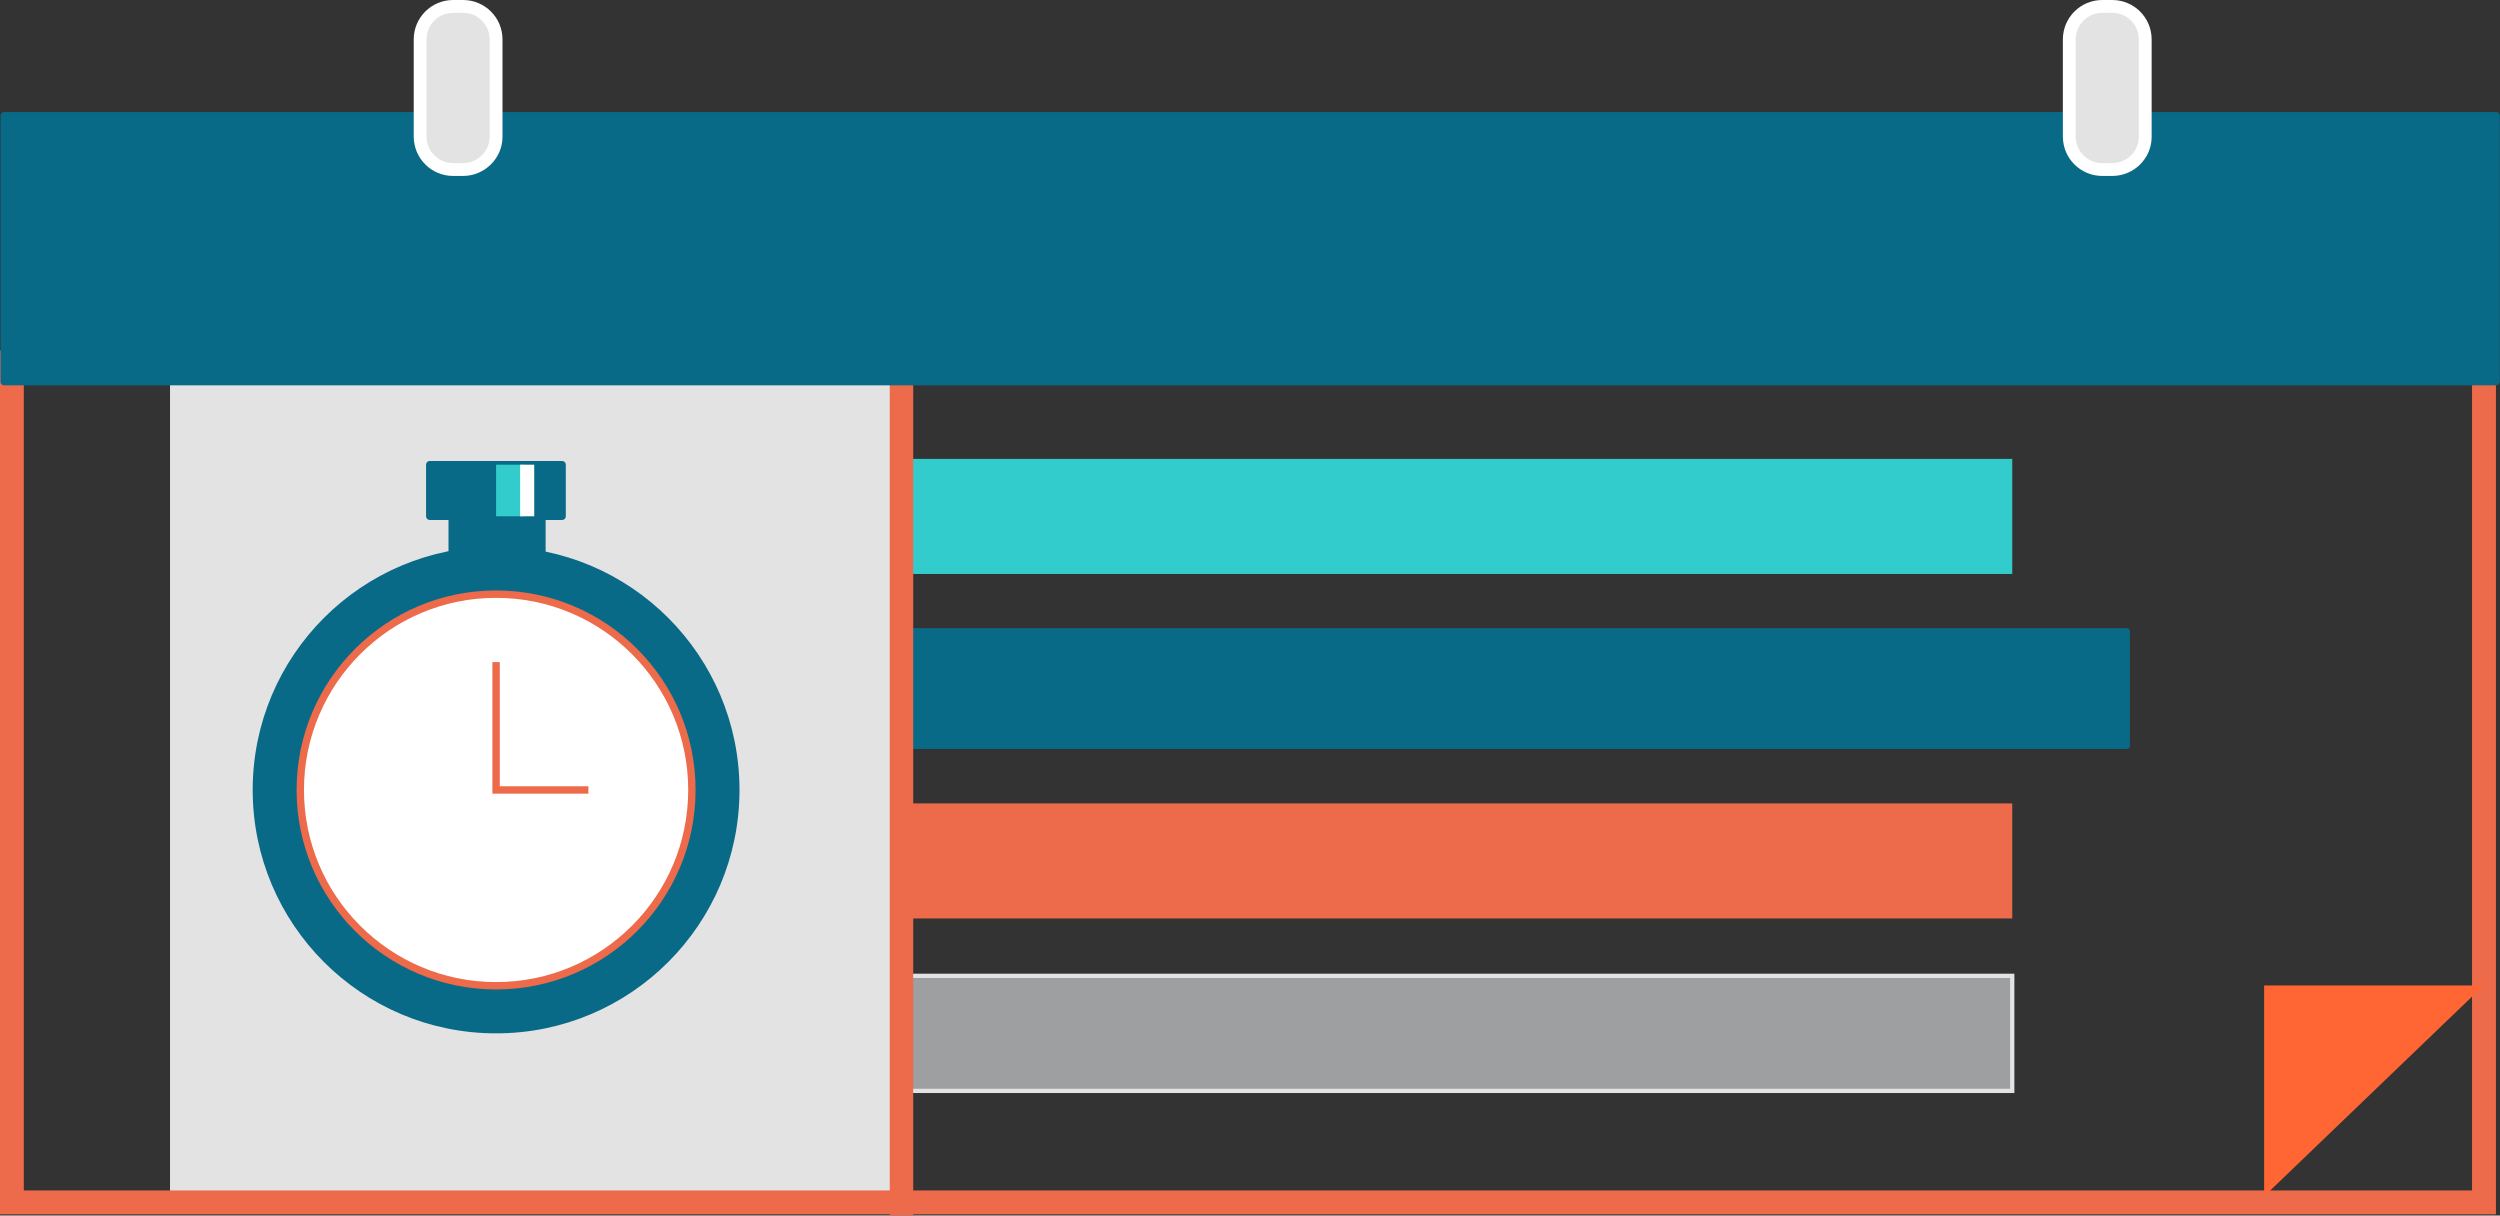 <!-- Generator: Adobe Illustrator 19.1.0, SVG Export Plug-In  -->
<svg version="1.1"
	 xmlns="http://www.w3.org/2000/svg" xmlns:xlink="http://www.w3.org/1999/xlink" xmlns:a="http://ns.adobe.com/AdobeSVGViewerExtensions/3.0/"
	 x="0px" y="0px" width="780.1px" height="379.3px" viewBox="0 0 780.1 379.3"
	 style="overflow:scroll;enable-background:new 0 0 780.1 379.3;" xml:space="preserve">
<rect x="0" y="0" width="780.1" height="379.3" fill="#333333" stroke="none"/>
<style type="text/css">
	.st0{fill:#E3E3E3;stroke:#E3E3E3;stroke-width:2.092;stroke-miterlimit:10;}
	.st1{fill:#9D9FA0;stroke:#E3E3E3;stroke-width:1.334;stroke-miterlimit:10;}
	.st2{fill:#ED6A4A;}
	.st3{fill:#086A87;stroke:#086A87;stroke-width:1.81;stroke-linecap:round;stroke-linejoin:round;stroke-miterlimit:10;}
	.st4{fill:#33CCCC;}
	.st5{fill:none;stroke:#ED6A4A;stroke-width:7.457;stroke-miterlimit:10;}
	.st6{fill:#FF6633;}
	.st7{fill:#086A87;stroke:#086A87;stroke-width:2.303;stroke-linecap:round;stroke-linejoin:round;stroke-miterlimit:10;}
	.st8{fill:#FFFFFF;stroke:#ED6A4A;stroke-width:2.303;stroke-miterlimit:10;}
	.st9{fill:none;stroke:#ED6A4A;stroke-width:7.318;stroke-miterlimit:10;}
	.st10{fill:#086A87;stroke:#086A87;stroke-width:2.279;stroke-linecap:round;stroke-linejoin:round;stroke-miterlimit:10;}
	.st11{fill:#E3E3E3;stroke:#FFFFFF;stroke-width:4;stroke-miterlimit:10;}
	.st12{fill:#FFFFFF;}
</style>
<defs>
</defs>
<rect x="54.1" y="103.9" class="st0" width="227.2" height="271.2"/>
<rect x="281.3" y="304.5" class="st1" width="346.6" height="35.9"/>
<rect x="281.3" y="250.7" class="st2" width="346.6" height="35.9"/>
<rect x="281.3" y="196.9" class="st3" width="382.4" height="35.9"/>
<rect x="281.3" y="143.2" class="st4" width="346.6" height="35.9"/>
<rect x="3.7" y="113.1" class="st5" width="771.4" height="262.1"/>
<g>
	<line class="st4" x1="47.3" y1="176.4" x2="56.3" y2="185.3"/>
	<line class="st4" x1="56.3" y1="176.4" x2="47.3" y2="185.3"/>
</g>
<polygon class="st6" points="706.5,373.3 706.5,307.5 775,307.5 "/>
<circle class="st7" cx="154.8" cy="246.5" r="74.8"/>
<circle class="st8" cx="154.8" cy="246.5" r="61.1"/>
<polyline class="st8" points="154.8,206.6 154.8,246.5 183.6,246.5 "/>
<line class="st9" x1="281.3" y1="113.1" x2="281.3" y2="379.3"/>
<rect x="1.3" y="36.1" class="st10" width="777.6" height="83"/>
<path class="st11" d="M144.5,52.9h-3.1c-5.7,0-10.3-4.6-10.3-10.3V12.3c0-5.7,4.6-10.3,10.3-10.3h3.1c5.7,0,10.3,4.6,10.3,10.3v30.4
	C154.8,48.3,150.1,52.9,144.5,52.9z"/>
<path class="st11" d="M659.1,52.9H656c-5.7,0-10.3-4.6-10.3-10.3V12.3C645.7,6.6,650.3,2,656,2h3.1c5.7,0,10.3,4.6,10.3,10.3v30.4
	C669.4,48.3,664.8,52.9,659.1,52.9z"/>
<rect x="141.1" y="161.1" class="st7" width="28" height="14.4"/>
<rect x="134.1" y="145" class="st7" width="41.3" height="16.1"/>
<rect x="154.8" y="145" class="st4" width="8.7" height="16.1"/>
<rect x="162.3" y="145" class="st12" width="4.4" height="16.1"/>
</svg>
